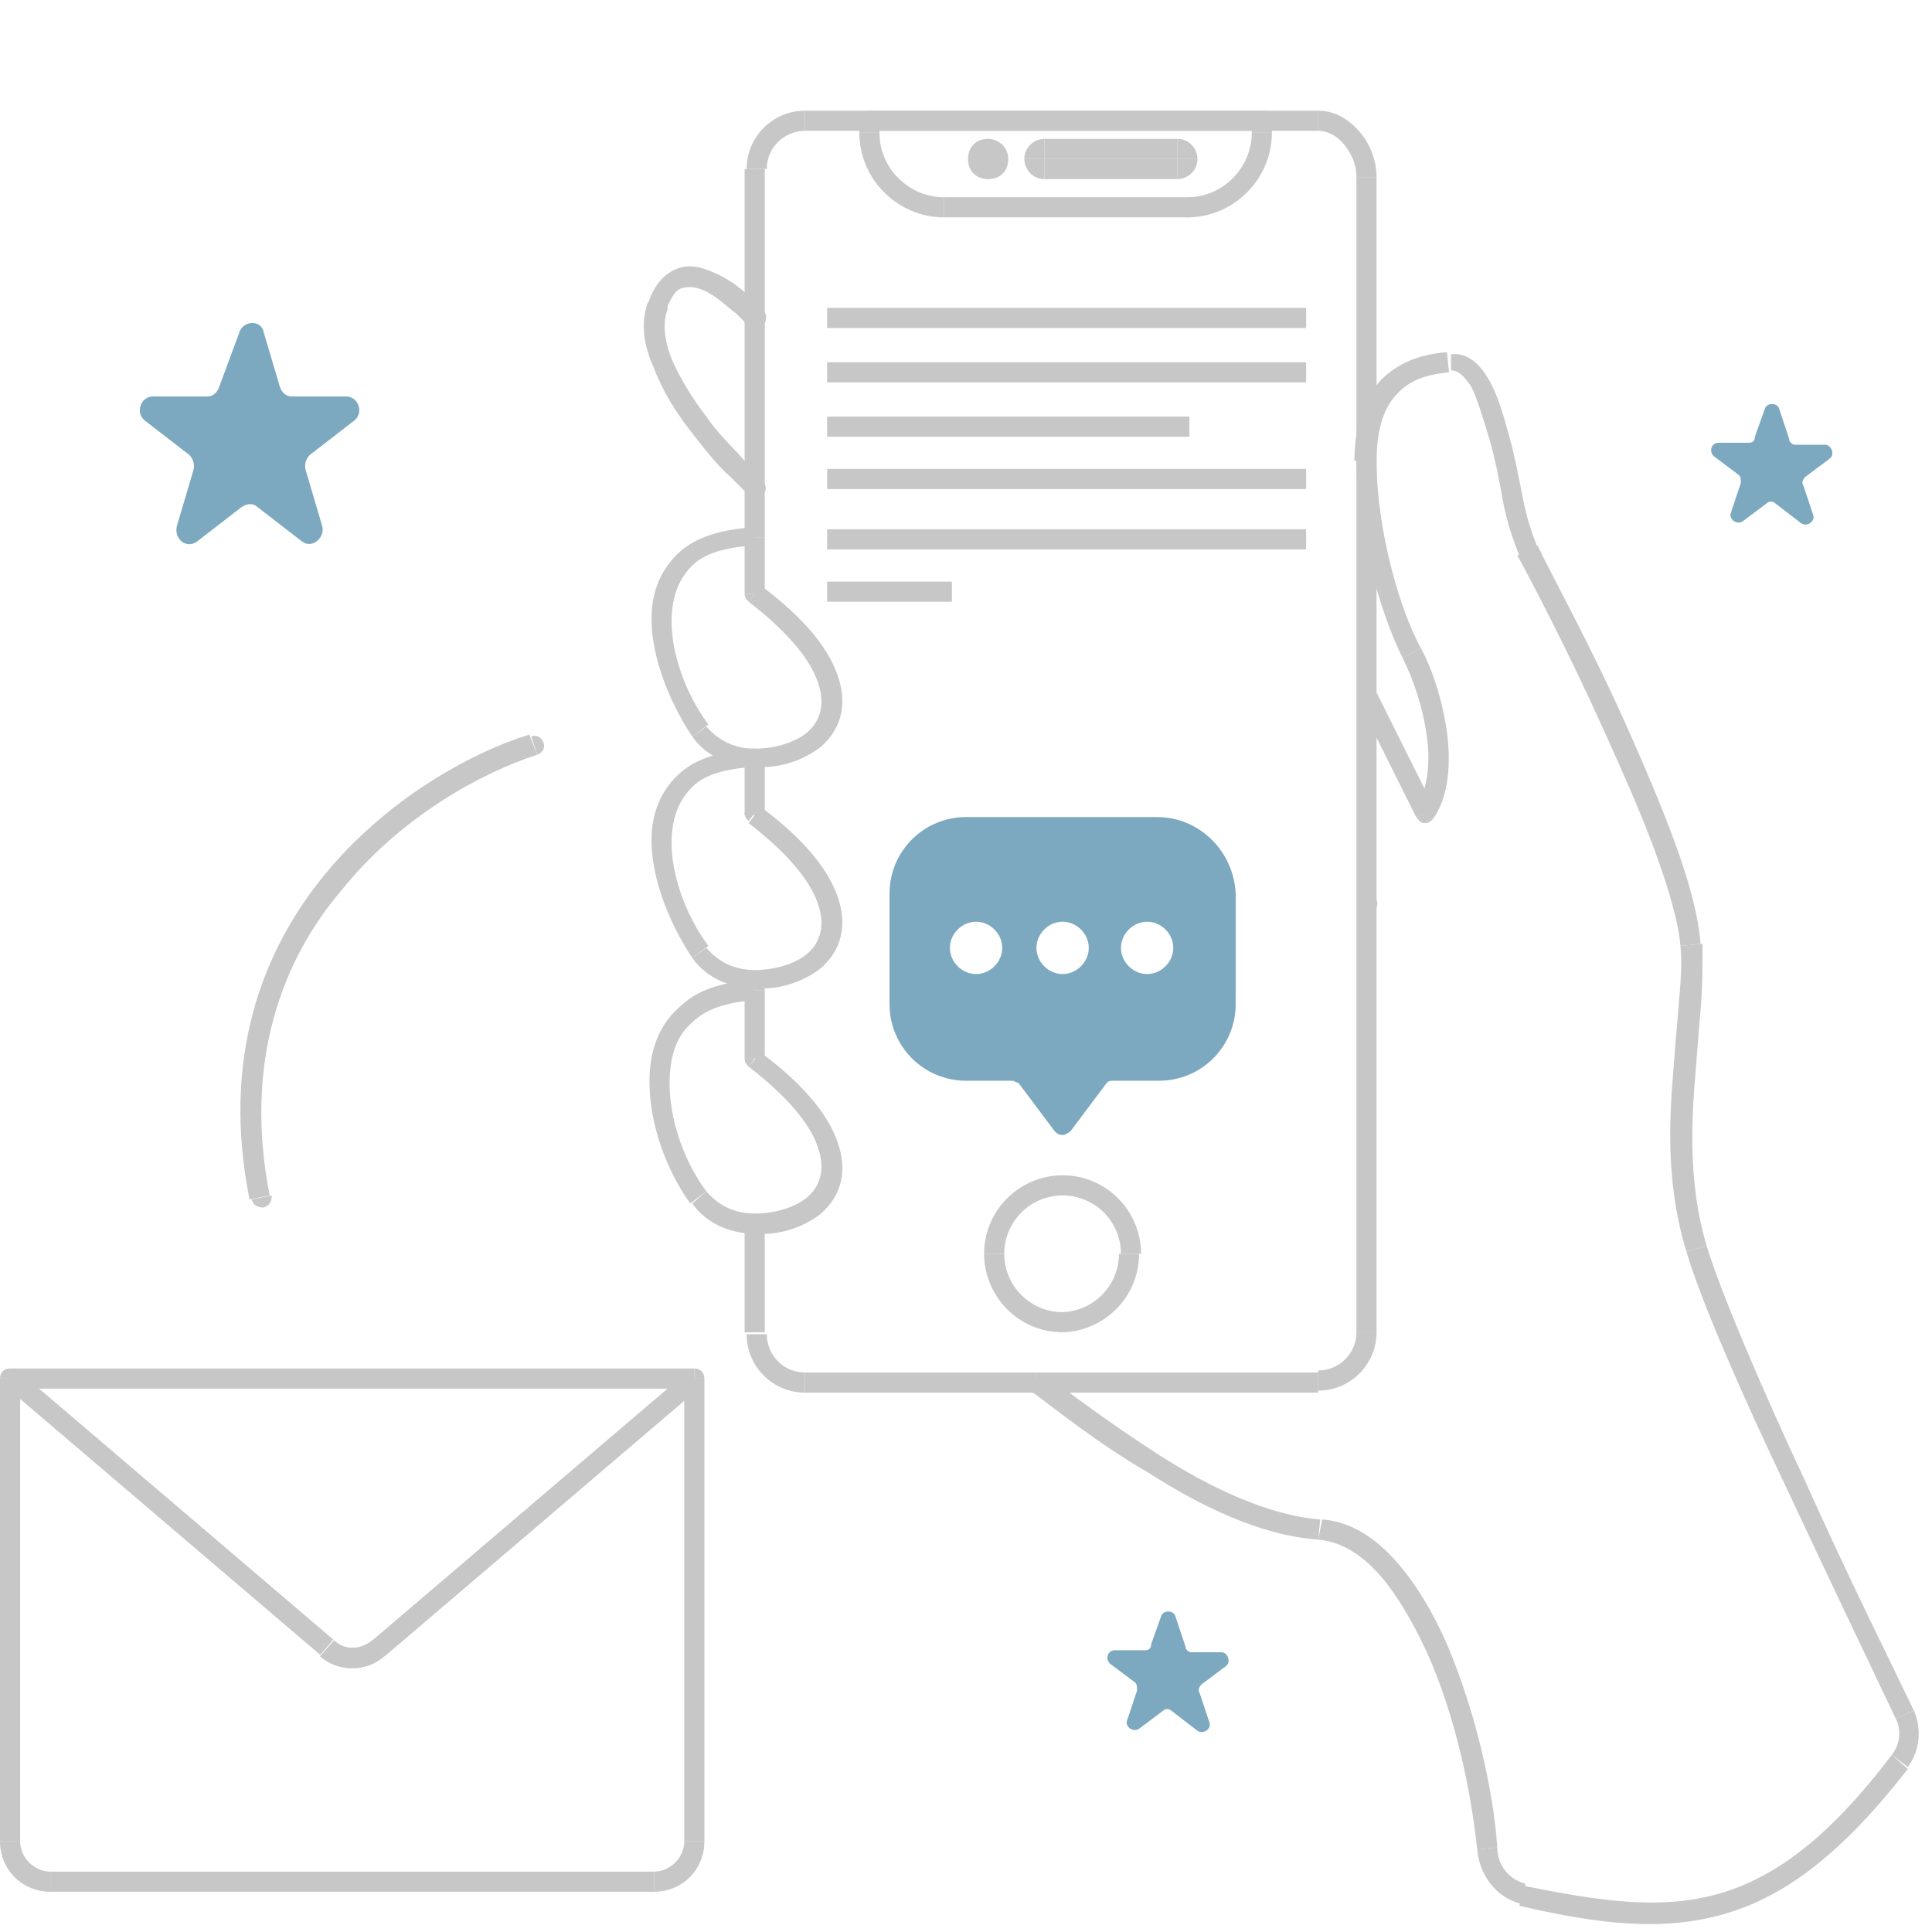 <?xml version="1.0" encoding="utf-8"?>
<!-- Generator: Adobe Illustrator 21.1.0, SVG Export Plug-In . SVG Version: 6.00 Build 0)  -->
<svg version="1.1" id="Слой_1" xmlns="http://www.w3.org/2000/svg" xmlns:xlink="http://www.w3.org/1999/xlink" x="0px" y="0px"
	 viewBox="0 0 96 96" style="enable-background:new 0 0 96 96;" xml:space="preserve">
<style type="text/css">
	.st0{fill:#C8C7C7;}
	.st1{fill:#7CA9BF;}
</style>
<path class="st0" d="M50.1,7.9c0,0.6-0.4,1-1,1c-0.6,0-1-0.4-1-1c0-0.6,0.4-1,1-1C49.6,6.9,50.1,7.3,50.1,7.9z"/>
<path class="st0" d="M40.2,42.7c-0.2,0.1-0.3,0.4-0.2,0.7c0.1,0.2,0.4,0.3,0.7,0.2L40.2,42.7z"/>
<path class="st0" d="M67.7,45.3c0.2,0.1,0.5,0,0.7-0.2c0.1-0.2,0-0.5-0.2-0.7L67.7,45.3z"/>
<path class="st0" d="M68.4,34.5c-0.1-0.2-0.4-0.3-0.7-0.2c-0.2,0.1-0.3,0.4-0.2,0.7L68.4,34.5z"/>
<path class="st0" d="M70.8,40.4l-0.4,0.2c0.1,0.2,0.2,0.3,0.4,0.3c0.2,0,0.3-0.1,0.4-0.2L70.8,40.4z"/>
<polygon class="st0" points="84,47 83.5,47 83.5,47 "/>
<path class="st0" d="M84.3,62l0.5-0.1L84.3,62z"/>
<path class="st0" d="M37.2,16.1c0.2,0.2,0.5,0.2,0.7,0.1c0.2-0.2,0.2-0.5,0.1-0.7L37.2,16.1z"/>
<path class="st0" d="M37.2,24.6c0.2,0.2,0.5,0.2,0.7,0c0.2-0.2,0.2-0.5,0-0.7L37.2,24.6z"/>
<path class="st0" d="M37.5,37.7H38c0-0.1-0.1-0.3-0.2-0.4c-0.1-0.1-0.2-0.1-0.4-0.1L37.5,37.7z"/>
<polygon class="st0" points="34.8,47.3 35.2,47 35.2,47 "/>
<path class="st0" d="M37.5,40.4H37c0,0.2,0.1,0.3,0.2,0.4L37.5,40.4z"/>
<path class="st0" d="M37.5,49.2H38c0-0.1-0.1-0.3-0.2-0.4c-0.1-0.1-0.2-0.1-0.4-0.1L37.5,49.2z"/>
<polygon class="st0" points="34.8,59.5 35.2,59.2 35.2,59.2 "/>
<path class="st0" d="M37.5,52.6H37c0,0.2,0.1,0.3,0.2,0.4L37.5,52.6z"/>
<path class="st0" d="M37.5,26.7l0.5,0c0-0.1-0.1-0.3-0.2-0.4c-0.1-0.1-0.2-0.1-0.4-0.1L37.5,26.7z"/>
<polygon class="st0" points="34.8,36.3 35.2,36.1 35.2,36.1 "/>
<path class="st0" d="M37.5,29.5H37c0,0.2,0.1,0.3,0.2,0.4L37.5,29.5z"/>
<path class="st0" d="M62.7,6h0.5c0-0.1-0.1-0.3-0.1-0.4c-0.1-0.1-0.2-0.1-0.4-0.1V6z"/>
<path class="st0" d="M43.2,6V5.5c-0.3,0-0.5,0.2-0.5,0.5H43.2z"/>
<path class="st0" d="M65.5,76l0,0.5L65.5,76z"/>
<path class="st0" d="M75.7,94.1l-0.1,0.5L75.7,94.1z"/>
<path class="st0" d="M73.9,91.9l0.5,0L73.9,91.9z"/>
<polygon class="st0" points="94.6,85.2 95.1,85 95.1,85 "/>
<path class="st0" d="M94.4,87.5L94,87.2L94.4,87.5z"/>
<polygon class="st0" points="47.4,7.5 47.1,7.2 47.1,7.2 "/>
<polygon class="st0" points="50.8,7.5 51.2,7.2 51.2,7.2 "/>
<polygon class="st0" points="47.4,8.5 47.1,8.8 47.1,8.8 "/>
<polygon class="st0" points="50.8,8.5 51.2,8.8 51.2,8.8 "/>
<path class="st0" d="M26.7,37.5c0.3-0.1,0.4-0.4,0.3-0.6c-0.1-0.3-0.4-0.4-0.6-0.3L26.7,37.5z"/>
<path class="st0" d="M12.5,59.6c0.1,0.3,0.3,0.4,0.6,0.4c0.3-0.1,0.4-0.3,0.4-0.6L12.5,59.6z"/>
<path class="st0" d="M0.5,68.5V68C0.2,68,0,68.2,0,68.5H0.5z"/>
<path class="st0" d="M34.5,68.5H35c0-0.3-0.2-0.5-0.5-0.5V68.5z"/>
<polygon class="st0" points="16.2,81.9 15.9,82.3 15.9,82.3 "/>
<polygon class="st0" points="18.8,81.9 19.1,82.3 19.1,82.3 "/>
<path class="st0" d="M55.6,62.3c0,1.6-1.3,2.9-2.9,2.9v1c2.1,0,3.9-1.7,3.9-3.9H55.6z"/>
<path class="st0" d="M52.8,65.2c-1.6,0-2.9-1.3-2.9-2.9h-1c0,2.1,1.7,3.9,3.9,3.9V65.2z"/>
<path class="st0" d="M49.9,62.3c0-1.6,1.3-2.9,2.9-2.9v-1c-2.1,0-3.9,1.7-3.9,3.9H49.9z"/>
<path class="st0" d="M52.8,59.4c1.6,0,2.9,1.3,2.9,2.9h1c0-2.1-1.7-3.9-3.9-3.9V59.4z"/>
<rect x="68.9" y="34.4" transform="matrix(0.895 -0.446 0.446 0.895 -9.486 34.83)" class="st0" width="1" height="6.4"/>
<path class="st0" d="M71.2,40.7c0.8-1.1,0.9-2.8,0.7-4.3c-0.2-1.5-0.7-3.1-1.3-4.2l-0.9,0.5c0.5,1,1,2.4,1.2,3.9
	c0.2,1.4,0,2.8-0.6,3.6L71.2,40.7z"/>
<path class="st0" d="M70.6,32.2c-1.1-2-2.2-6-2.2-9.3h-1c0,3.5,1.2,7.6,2.3,9.8L70.6,32.2z"/>
<path class="st0" d="M68.4,22.9c0-1.6,0.4-2.7,1-3.3c0.6-0.7,1.5-1,2.6-1.1l-0.1-1c-1.3,0.1-2.4,0.5-3.3,1.4c-0.8,0.9-1.3,2.2-1.3,4
	H68.4z"/>
<path class="st0" d="M72.1,18.4c0.3,0,0.6,0.2,1,0.8c0.3,0.6,0.6,1.6,0.9,2.6c0.3,1,0.5,2.1,0.7,3.2c0.2,1,0.5,1.9,0.8,2.6l0.9-0.4
	c-0.2-0.5-0.5-1.3-0.7-2.3c-0.2-1-0.4-2.1-0.7-3.2c-0.3-1.1-0.6-2.1-1-2.8c-0.4-0.7-1-1.4-1.9-1.3L72.1,18.4z"/>
<path class="st0" d="M75.4,27.6c0.6,1.1,2.5,4.7,4.3,8.7c0.9,2,1.8,4,2.5,5.9c0.7,1.9,1.2,3.6,1.3,4.8l1-0.1
	c-0.1-1.4-0.6-3.2-1.3-5.1c-0.7-1.9-1.6-4-2.5-6c-1.8-4-3.8-7.6-4.3-8.7L75.4,27.6z"/>
<path class="st0" d="M83.5,47c0.1,0.9,0,1.9-0.1,3.1c-0.1,1.1-0.2,2.4-0.3,3.7c-0.2,2.6-0.2,5.5,0.7,8.4l1-0.3
	c-0.8-2.7-0.8-5.4-0.6-8c0.1-1.3,0.2-2.5,0.3-3.7c0.1-1.2,0.1-2.3,0.1-3.3L83.5,47z"/>
<path class="st0" d="M83.8,62.2c0.7,2.4,2.8,7.2,5,11.8c2.2,4.7,4.4,9.3,5.4,11.4l0.9-0.4c-1-2.1-3.3-6.7-5.4-11.4
	c-2.2-4.7-4.2-9.4-4.9-11.7L83.8,62.2z"/>
<path class="st0" d="M37.5,15.7c0.4-0.3,0.4-0.3,0.4-0.3c0,0,0,0,0,0c0,0,0,0,0,0c0,0,0,0,0,0c0,0,0,0,0,0c0,0,0,0,0,0
	c0,0-0.1-0.1-0.1-0.1c-0.1-0.1-0.3-0.3-0.5-0.5c-0.4-0.4-0.9-0.8-1.5-1.1c-0.6-0.3-1.3-0.6-2-0.4c-0.7,0.2-1.3,0.8-1.6,1.8l0.9,0.3
	c0.3-0.8,0.6-1.1,0.9-1.1c0.3-0.1,0.8,0,1.3,0.3c0.5,0.3,0.9,0.7,1.3,1c0.2,0.2,0.3,0.3,0.4,0.4c0,0.1,0.1,0.1,0.1,0.1c0,0,0,0,0,0
	c0,0,0,0,0,0c0,0,0,0,0,0c0,0,0,0,0,0c0,0,0,0,0,0C37.2,16.1,37.2,16.1,37.5,15.7z"/>
<path class="st0" d="M32.2,15c-0.4,1.1-0.2,2.2,0.3,3.3c0.4,1.1,1.1,2.2,1.8,3.1c0.7,0.9,1.4,1.8,2,2.3c0.3,0.3,0.5,0.5,0.7,0.7
	c0.1,0.1,0.2,0.1,0.2,0.2c0,0,0,0,0.1,0c0,0,0,0,0,0c0,0,0,0,0,0c0,0,0,0,0,0c0,0,0,0,0,0c0,0,0,0,0.3-0.4c0.3-0.4,0.3-0.4,0.3-0.4
	c0,0,0,0,0,0c0,0,0,0,0,0c0,0,0,0,0,0c0,0,0,0,0,0c0,0,0,0,0,0c0,0-0.1-0.1-0.2-0.2c-0.2-0.2-0.4-0.4-0.7-0.7
	c-0.5-0.6-1.3-1.3-1.9-2.2c-0.7-0.9-1.3-1.9-1.7-2.8c-0.4-1-0.5-1.9-0.2-2.6L32.2,15z"/>
<path class="st0" d="M37.5,37.2c-1.7,0.1-2.9,0.5-3.7,1.2c-0.9,0.8-1.3,1.8-1.4,2.8c-0.2,2.1,0.8,4.6,2,6.4l0.8-0.6
	c-1.2-1.6-2-3.9-1.8-5.7c0.1-0.9,0.4-1.6,1-2.2c0.6-0.6,1.6-0.9,3.1-1L37.5,37.2z"/>
<path class="st0" d="M34.4,47.6c0.7,1,1.9,1.5,3.1,1.5c1.2,0.1,2.4-0.3,3.3-1c0.9-0.8,1.3-1.9,0.9-3.3c-0.4-1.4-1.6-3-3.9-4.7
	l-0.6,0.8c2.2,1.7,3.2,3.1,3.5,4.2c0.3,1,0,1.8-0.6,2.3c-0.6,0.5-1.6,0.8-2.6,0.8c-1,0-1.8-0.4-2.4-1.1L34.4,47.6z"/>
<rect x="37" y="37.7" class="st0" width="1" height="2.8"/>
<path class="st0" d="M37.5,48.7c-1.7,0.1-2.9,0.5-3.8,1.4c-0.9,0.8-1.3,1.9-1.4,3c-0.2,2.3,0.7,4.9,2,6.7l0.8-0.6
	c-1.2-1.6-2-4-1.8-6c0.1-1,0.4-1.8,1.1-2.4c0.6-0.6,1.6-1,3.1-1.1L37.5,48.7z"/>
<path class="st0" d="M34.4,59.8c0.7,1,1.9,1.5,3.1,1.5c1.2,0.1,2.4-0.3,3.3-1c0.9-0.8,1.3-1.9,0.9-3.3c-0.4-1.4-1.6-3-3.9-4.7
	L37.2,53c2.2,1.7,3.2,3.1,3.5,4.2c0.3,1,0,1.8-0.6,2.3c-0.6,0.5-1.6,0.8-2.6,0.8c-1,0-1.8-0.4-2.4-1.1L34.4,59.8z"/>
<rect x="37" y="49.2" class="st0" width="1" height="3.4"/>
<path class="st0" d="M37.5,26.2c-1.7,0.1-2.9,0.5-3.7,1.2c-0.9,0.8-1.3,1.8-1.4,2.8c-0.2,2.1,0.8,4.6,2,6.4l0.8-0.6
	c-1.2-1.6-2-3.9-1.8-5.7c0.1-0.9,0.4-1.6,1-2.2c0.6-0.6,1.6-0.9,3.1-1L37.5,26.2z"/>
<path class="st0" d="M34.4,36.6c0.7,1,1.9,1.5,3.1,1.5c1.2,0.1,2.4-0.3,3.3-1c0.9-0.8,1.3-1.9,0.9-3.3c-0.4-1.4-1.6-3-3.9-4.7
	l-0.6,0.8c2.2,1.7,3.2,3.1,3.5,4.2c0.3,1,0,1.8-0.6,2.3c-0.6,0.5-1.6,0.8-2.6,0.8c-1,0-1.8-0.4-2.4-1.1L34.4,36.6z"/>
<rect x="37" y="26.7" class="st0" width="1" height="2.8"/>
<rect x="40" y="5.5" class="st0" width="25.5" height="1"/>
<rect x="37" y="8.4" class="st0" width="1" height="18.3"/>
<path class="st0" d="M40,68.2c-1.1,0-1.9-0.9-1.9-1.9h-1c0,1.6,1.3,2.9,2.9,2.9V68.2z"/>
<path class="st0" d="M67.4,66.2c0,1.1-0.9,1.9-1.9,1.9v1c1.6,0,2.9-1.3,2.9-2.9H67.4z"/>
<path class="st0" d="M65.5,6.5c0.5,0,1,0.3,1.3,0.7c0.4,0.5,0.6,1,0.6,1.6h1c0-0.8-0.3-1.6-0.8-2.2c-0.5-0.6-1.2-1.1-2.1-1.1V6.5z"
	/>
<path class="st0" d="M40,5.5c-1.6,0-2.9,1.3-2.9,2.9h1c0-1.1,0.9-1.9,1.9-1.9V5.5z"/>
<rect x="62.2" y="6" class="st0" width="1" height="0.6"/>
<rect x="43.2" y="5.5" class="st0" width="19.5" height="1"/>
<rect x="42.7" y="6" class="st0" width="1" height="0.6"/>
<rect x="46.9" y="9.8" class="st0" width="12.2" height="1"/>
<path class="st0" d="M42.7,6.6c0,2.3,1.9,4.2,4.2,4.2v-1c-1.7,0-3.2-1.4-3.2-3.2H42.7z"/>
<path class="st0" d="M62.2,6.6c0,1.7-1.4,3.2-3.2,3.2v1c2.3,0,4.2-1.9,4.2-4.2H62.2z"/>
<path class="st0" d="M94,87.2c-3.1,4.1-5.8,6.1-8.6,6.9c-2.8,0.8-5.8,0.4-9.7-0.4l-0.2,1c3.9,0.9,7.1,1.3,10.2,0.4
	c3.1-0.9,5.9-3.1,9.1-7.2L94,87.2z"/>
<path class="st0" d="M51.2,69.1c1.1,0.8,3.3,2.6,5.9,4.1c2.5,1.6,5.5,3.1,8.4,3.3l0.1-1c-2.6-0.2-5.5-1.6-8-3.2
	c-2.5-1.6-4.6-3.2-5.8-4.1L51.2,69.1z"/>
<path class="st0" d="M65.5,76.5c1.1,0.1,2.1,0.7,3,1.7c0.9,1,1.7,2.4,2.4,3.9c1.4,3.1,2.2,6.9,2.5,9.8l1-0.1
	c-0.2-2.9-1.1-6.8-2.5-10.1c-0.7-1.6-1.6-3.1-2.6-4.2c-1-1.1-2.2-1.9-3.6-2L65.5,76.5z"/>
<path class="st0" d="M75.8,93.6c-0.8-0.2-1.4-0.9-1.4-1.8l-1,0.1c0.1,1.2,0.9,2.4,2.2,2.7L75.8,93.6z"/>
<path class="st0" d="M94.2,85.4c0.3,0.6,0.2,1.3-0.2,1.8l0.8,0.6c0.6-0.8,0.7-1.9,0.3-2.8L94.2,85.4z"/>
<rect x="51.5" y="68.2" class="st0" width="14" height="1"/>
<rect x="37" y="60.8" class="st0" width="1" height="5.4"/>
<rect x="67.4" y="8.8" class="st0" width="1" height="57.4"/>
<rect x="40" y="68.2" class="st0" width="11.5" height="1"/>
<path class="st0" d="M50.9,7.9c0,0.5,0.4,1,1,1v-1c0,0,0,0,0,0H50.9z"/>
<rect x="51.9" y="7.9" class="st0" width="6.6" height="1"/>
<path class="st0" d="M58.5,8.9c0.5,0,1-0.4,1-1h-1c0,0,0,0,0,0V8.9z"/>
<path class="st0" d="M59.5,7.9c0-0.5-0.4-1-1-1v1c0,0,0,0,0,0H59.5z"/>
<rect x="51.9" y="6.9" class="st0" width="6.6" height="1"/>
<path class="st0" d="M51.9,6.9c-0.5,0-1,0.4-1,1h1c0,0,0,0,0,0V6.9z"/>
<path class="st0" d="M26.3,36.5c-2.9,0.9-7.1,3.2-10.2,7c-3.1,3.8-5.1,9.1-3.7,16.1l1-0.2C12.1,52.8,14,47.7,17,44.2
	c2.9-3.6,6.9-5.8,9.7-6.7L26.3,36.5z"/>
<rect y="68.5" class="st0" width="1" height="23"/>
<rect x="2.5" y="93" class="st0" width="30" height="1"/>
<rect x="34" y="68.5" class="st0" width="1" height="23"/>
<rect x="7.9" y="64.9" transform="matrix(0.649 -0.761 0.761 0.649 -54.28 32.752)" class="st0" width="1" height="20.6"/>
<rect x="16.3" y="74.7" transform="matrix(0.761 -0.649 0.649 0.761 -42.425 35.278)" class="st0" width="20.6" height="1"/>
<path class="st0" d="M15.9,82.3c0.9,0.8,2.3,0.8,3.2,0l-0.6-0.8c-0.6,0.5-1.4,0.5-1.9,0L15.9,82.3z"/>
<path class="st0" d="M32.5,94c1.4,0,2.5-1.1,2.5-2.5h-1c0,0.8-0.7,1.5-1.5,1.5V94z"/>
<path class="st0" d="M0,91.5C0,92.9,1.1,94,2.5,94v-1C1.7,93,1,92.3,1,91.5H0z"/>
<rect x="0.5" y="68" class="st0" width="34" height="1"/>
<path class="st1" d="M11.9,16.5c0.2-0.6,1.1-0.6,1.2,0l0.8,2.7c0.1,0.3,0.3,0.5,0.6,0.5h2.7c0.6,0,0.9,0.8,0.4,1.2l-2.2,1.7
	c-0.2,0.2-0.3,0.5-0.2,0.8l0.8,2.7c0.2,0.6-0.5,1.2-1,0.8l-2.2-1.7c-0.2-0.2-0.5-0.2-0.8,0l-2.2,1.7c-0.5,0.4-1.2-0.1-1-0.8l0.8-2.7
	c0.1-0.3,0-0.6-0.2-0.8l-2.2-1.7c-0.5-0.4-0.2-1.2,0.4-1.2h2.7c0.3,0,0.5-0.2,0.6-0.5L11.9,16.5z"/>
<path class="st1" d="M57.7,80.3c0.1-0.3,0.6-0.3,0.7,0l0.5,1.5c0,0.2,0.2,0.3,0.3,0.3h1.5c0.3,0,0.5,0.5,0.2,0.7l-1.2,0.9
	c-0.1,0.1-0.2,0.3-0.1,0.4l0.5,1.5c0.1,0.3-0.3,0.6-0.6,0.4L58.2,85c-0.1-0.1-0.3-0.1-0.4,0l-1.2,0.9c-0.3,0.2-0.7-0.1-0.6-0.4
	l0.5-1.5c0-0.2,0-0.3-0.1-0.4l-1.2-0.9C54.9,82.5,55,82,55.4,82h1.5c0.2,0,0.3-0.1,0.3-0.3L57.7,80.3z"/>
<path class="st1" d="M87.7,20.3c0.1-0.3,0.6-0.3,0.7,0l0.5,1.5c0,0.2,0.2,0.3,0.3,0.3h1.5c0.3,0,0.5,0.5,0.2,0.7l-1.2,0.9
	c-0.1,0.1-0.2,0.3-0.1,0.4l0.5,1.5c0.1,0.3-0.3,0.6-0.6,0.4L88.2,25c-0.1-0.1-0.3-0.1-0.4,0l-1.2,0.9c-0.3,0.2-0.7-0.1-0.6-0.4
	l0.5-1.5c0-0.2,0-0.3-0.1-0.4l-1.2-0.9C84.9,22.5,85,22,85.4,22h1.5c0.2,0,0.3-0.1,0.3-0.3L87.7,20.3z"/>
<path class="st1" d="M57.5,40.6H48c-2.1,0-3.8,1.7-3.8,3.8v5.5c0,2.1,1.7,3.8,3.8,3.8h2.3c0.1,0,0.2,0.1,0.3,0.1l1.8,2.4
	c0.1,0.1,0.2,0.2,0.4,0.2c0.1,0,0.3-0.1,0.4-0.2l1.8-2.4c0.1-0.1,0.2-0.1,0.3-0.1h2.3c2.1,0,3.8-1.7,3.8-3.8v-5.5
	C61.3,42.3,59.6,40.6,57.5,40.6z M48.5,48.4c-0.7,0-1.3-0.6-1.3-1.3s0.6-1.3,1.3-1.3c0.7,0,1.3,0.6,1.3,1.3S49.2,48.4,48.5,48.4z
	 M52.8,48.4c-0.7,0-1.3-0.6-1.3-1.3s0.6-1.3,1.3-1.3s1.3,0.6,1.3,1.3S53.5,48.4,52.8,48.4z M57,48.4c-0.7,0-1.3-0.6-1.3-1.3
	s0.6-1.3,1.3-1.3c0.7,0,1.3,0.6,1.3,1.3S57.7,48.4,57,48.4z"/>
<rect x="41.1" y="15.3" class="st0" width="23.8" height="1"/>
<rect x="41.1" y="18" class="st0" width="23.8" height="1"/>
<rect x="41.1" y="20.7" class="st0" width="18" height="1"/>
<rect x="41.1" y="23.3" class="st0" width="23.8" height="1"/>
<rect x="41.1" y="26.3" class="st0" width="23.8" height="1"/>
<rect x="41.1" y="28.9" class="st0" width="6.2" height="1"/>
</svg>
